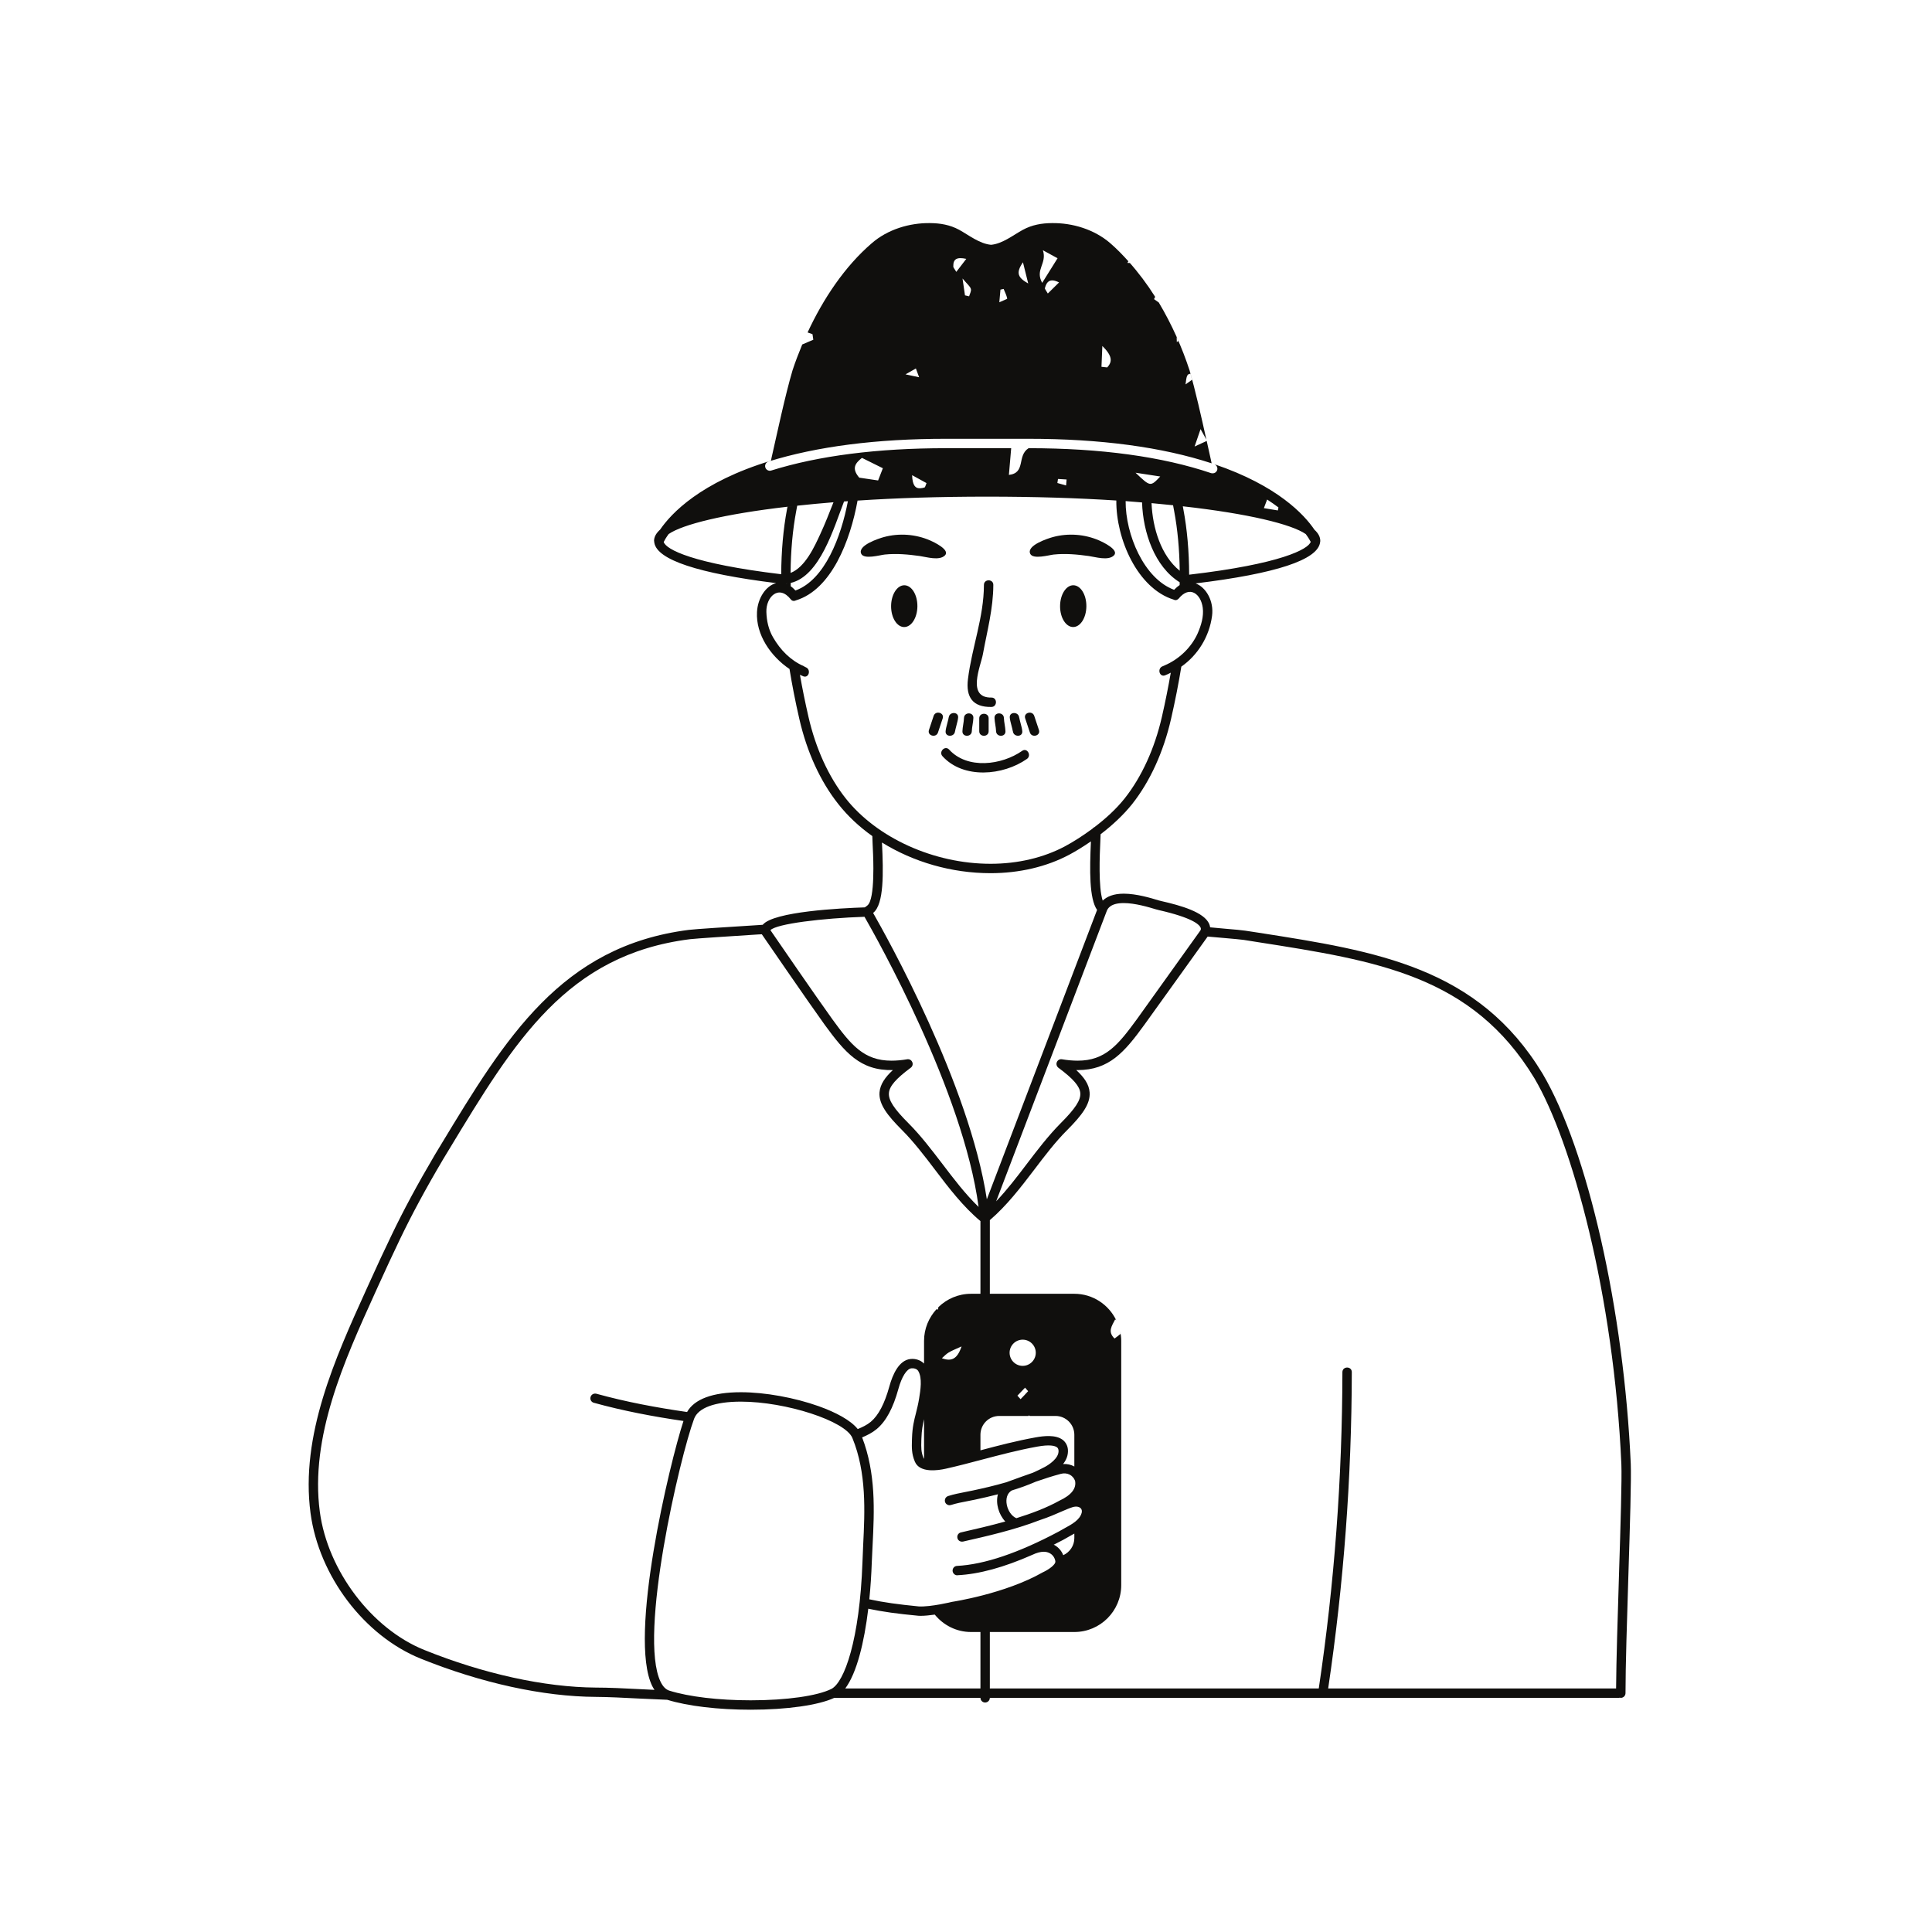 <svg width="575" height="575" viewBox="0 0 575 575" fill="none" xmlns="http://www.w3.org/2000/svg">
<path d="M304.218 223.467C298.144 227.726 287.912 229.057 282.478 223.088C281.262 221.749 279.294 223.738 280.503 225.065C286.744 231.926 298.546 230.848 305.627 225.876C307.092 224.854 305.701 222.428 304.218 223.467Z" fill="#100F0D"/>
<path d="M281.221 165.31C282.927 163.637 277.729 161.238 276.842 160.853C272.517 158.97 267.601 158.607 263.057 159.844C261.664 160.224 255.119 162.306 256.32 164.823C257.16 166.582 261.947 165.182 263.298 165.043C266.793 164.678 270.271 164.998 273.736 165.482C275.732 165.759 279.532 166.969 281.221 165.31Z" fill="#100F0D"/>
<path d="M313.597 165.043C317.092 164.678 320.567 164.998 324.035 165.482C326.031 165.759 329.827 166.969 331.52 165.31C333.226 163.637 328.028 161.238 327.141 160.853C322.816 158.97 317.9 158.607 313.354 159.844C311.963 160.224 305.418 162.306 306.619 164.823C307.459 166.582 312.246 165.182 313.597 165.043Z" fill="#100F0D"/>
<path d="M269.087 186.62C266.927 186.61 265.19 183.816 265.208 180.384C265.229 176.952 266.993 174.176 269.152 174.186C271.315 174.2 273.052 176.994 273.035 180.426C273.014 183.858 271.249 186.634 269.087 186.62Z" fill="#100F0D"/>
<path d="M319.378 186.616C317.22 186.606 315.482 183.813 315.5 180.381C315.518 176.944 317.286 174.173 319.444 174.183C321.606 174.194 323.34 176.986 323.324 180.423C323.306 183.855 321.54 186.626 319.378 186.616Z" fill="#100F0D"/>
<path d="M295.065 210.405C296.865 210.377 296.865 207.581 295.065 207.608C287.594 207.726 291.88 198.248 292.533 194.681C293.794 187.788 295.614 181.118 295.632 174.065C295.635 172.265 292.841 172.265 292.837 174.069C292.817 183.73 289.249 192.665 288.081 202.12C287.418 207.494 289.519 210.492 295.065 210.405Z" fill="#100F0D"/>
<path d="M481.843 468.637C481.45 481.323 481.031 494.35 480.98 502.513H395.29C399.916 471.329 402.268 439.884 402.322 408.364C402.322 406.555 399.549 406.555 399.525 408.364C399.472 439.884 397.145 471.329 392.491 502.513H294.596V485.716H319.742C327.455 485.716 333.699 479.466 333.699 471.749V399.052C333.699 398.056 333.572 397.112 333.361 396.199C333.413 396.458 333.464 396.722 333.493 396.984C333.046 397.374 332.473 397.821 331.714 398.37C329.544 396.331 330.957 394.55 331.896 392.667C332.028 392.77 332.107 392.849 332.211 392.93C329.966 388.273 325.233 385.055 319.742 385.055H294.596V363.134C299.587 358.867 303.769 353.427 307.794 348.142C310.906 344.036 314.122 339.798 317.652 336.293C321.939 331.976 324.553 328.602 324.291 325.121C324.132 322.714 322.642 320.624 320.315 318.477H320.733C330.093 318.477 334.666 313.14 340.577 305.003C345.62 298.021 357.803 280.989 359.423 278.739C361.253 278.895 362.981 279.053 364.52 279.185C367.16 279.42 369.253 279.603 370.168 279.735L374.3 280.389C409.981 285.961 438.159 290.381 456.67 320.91C467.857 339.849 480.327 385.37 482.548 435.781C482.73 440.148 482.313 453.988 481.843 468.637ZM319.742 456.421V457.779C319.742 460.03 318.384 461.966 316.449 462.854C315.952 461.572 315.009 460.5 313.808 459.819C313.731 459.795 313.652 459.768 313.6 459.743C314.54 459.245 315.479 458.799 316.446 458.278C316.919 457.988 317.469 457.7 318.018 457.386C318.563 457.098 319.14 456.76 319.742 456.421ZM299.18 441.284C299.13 441.313 299.079 441.334 299.034 441.363C299.079 441.334 299.13 441.313 299.18 441.284ZM283.328 476.747C283.276 476.774 276.976 478.288 273.474 478.105C267.173 477.479 263.121 476.93 258.728 475.986C259.094 472.325 259.332 468.609 259.46 465C259.539 463.351 259.618 461.652 259.698 459.927C259.957 454.824 260.22 449.407 259.882 443.888C259.539 438.526 258.624 433.086 256.586 427.8C258.075 427.171 259.568 426.442 260.924 425.314C263.723 422.984 265.812 419.061 267.381 413.358C268.375 409.749 269.864 407.395 271.249 407.236C271.957 407.16 272.897 407.368 273.29 408.049C274.545 410.116 273.943 413.753 273.553 416.182C273.263 417.991 272.897 419.349 272.583 420.659C272.033 422.778 271.539 424.765 271.431 427.983L271.407 428.688C271.357 430.78 271.277 432.611 272.271 434.994C273.709 438.475 279.197 437.635 281.497 437.112C285.107 436.304 288.686 435.36 292.244 434.416C297.6 433.007 303.145 431.541 308.685 430.545C312.423 429.863 313.966 430.286 314.595 430.756C314.778 430.912 314.985 431.147 315.037 431.672C315.248 434.05 311.979 436.04 310.958 436.59C309.807 437.216 308.606 437.765 307.403 438.315C305.183 439.072 302.986 439.884 300.816 440.669L299.455 441.167C299.41 441.191 299.365 441.194 299.32 441.212C299.323 441.212 299.328 441.209 299.334 441.205L299.452 441.16C296.08 442.148 292.712 442.919 289.563 443.593C288.872 443.743 288.168 443.878 287.46 444.015C285.708 444.354 283.891 444.703 282.171 445.252C281.632 445.423 281.28 445.892 281.214 446.422C281.193 446.612 281.2 446.811 281.266 447.009C281.457 447.603 282.005 447.983 282.596 447.983C282.737 447.983 282.879 447.96 283.021 447.918C284.582 447.416 286.316 447.085 287.991 446.763C288.716 446.622 289.442 446.48 290.15 446.332C292.347 445.857 294.65 445.336 296.989 444.734C297.256 443.735 297.75 442.826 298.506 442.09C298.591 441.823 298.754 441.588 298.975 441.413C298.76 441.585 298.606 441.813 298.516 442.084C297.759 442.816 297.262 443.728 296.999 444.724C296.267 447.42 297.211 450.715 299.196 452.834C294.647 454.088 290.098 455.135 285.995 456.078C285.234 456.234 284.764 456.995 284.948 457.752C285.079 458.381 285.652 458.823 286.305 458.823C286.413 458.823 286.516 458.823 286.62 458.799C293.653 457.203 301.966 455.319 309.389 452.443C312.238 451.499 314.226 450.61 315.846 449.902C317.075 449.381 318.122 448.91 319.192 448.567C320.366 448.201 321.206 448.464 321.596 448.858C322.042 449.249 322.015 449.798 321.939 450.192C321.389 452.387 318.981 453.669 316.681 454.924C316.081 455.267 315.531 455.554 315.061 455.84C303.116 462.197 292.948 465.626 284.841 466.045C284.057 466.069 283.484 466.725 283.508 467.509C283.559 468.243 284.164 468.844 284.92 468.844C284.948 468.844 284.948 468.844 284.972 468.817C291.404 468.502 298.751 466.49 307.245 462.746C308.498 462.146 309.648 461.831 310.644 461.831C311.324 461.831 311.924 461.99 312.447 462.276C313.517 462.854 313.99 463.901 314.094 464.685C314.226 465.678 312.029 467.195 310.356 467.953C299.09 474.365 283.614 476.695 283.328 476.747ZM291.798 502.513H251.567C255.018 497.884 257.212 488.752 258.418 478.786C262.806 479.701 266.911 480.275 273.29 480.877C273.474 480.877 273.681 480.905 273.892 480.905C275.224 480.905 276.741 480.749 278.206 480.538C280.765 483.677 284.634 485.716 289 485.716H291.798V502.513ZM247.409 502.671C243.253 504.738 234.076 506.045 223.437 506.045C213.897 506.045 205.061 504.997 199.206 503.168C198.159 502.827 197.324 501.99 196.616 500.553C189.898 486.791 202.394 433.451 206.578 422.255C207.804 418.986 212.771 417.154 220.508 417.154C233.92 417.154 251.591 422.91 253.681 427.959C257.944 438.343 257.395 449.75 256.898 459.795C256.818 461.52 256.742 463.221 256.687 464.897C255.854 488.046 251.305 500.708 247.409 502.671ZM190.446 502.722C185.743 502.487 181.3 502.254 177.301 502.254C162.033 502.149 143.916 498.17 126.272 491.056C110.616 484.752 97.542 467.459 95.189 449.957C92.211 427.644 102.456 405.014 111.504 385.055L112.574 382.699C114.668 378.042 116.836 373.437 119.029 368.833C122.508 361.588 126.69 353.793 131.865 345.055L133.671 342.073C153.249 309.714 168.7 284.156 205.348 279.523C207.362 279.288 217.085 278.659 225.658 278.11C226.024 278.11 226.39 278.086 226.733 278.059C227.465 279.106 240.272 297.81 245.474 305.03C248.455 309.109 251.094 312.511 254.154 314.865C257.292 317.274 260.845 318.58 265.732 318.477C263.408 320.624 261.944 322.743 261.761 325.121C261.498 328.602 264.112 331.976 268.428 336.293C271.93 339.798 275.169 344.036 278.282 348.142C282.385 353.558 286.648 359.131 291.798 363.42V385.055H289C285.21 385.055 281.811 386.572 279.276 389.031C279.249 389.241 279.224 389.476 279.17 389.739C278.986 389.711 278.859 389.687 278.7 389.66C276.451 392.146 275.015 395.414 275.015 399.052V405.826C274.023 404.835 272.531 404.285 270.939 404.468C267.511 404.858 265.657 409.125 264.69 412.628C263.277 417.756 261.474 421.209 259.145 423.172C257.995 424.112 256.69 424.741 255.278 425.314C253.211 422.725 248.873 420.371 243.592 418.488C236.508 415.978 227.751 414.353 220.511 414.353C212.118 414.353 206.654 416.397 204.484 420.241C195.362 418.934 186.291 417.233 177.483 414.8C176.724 414.617 175.963 415.035 175.757 415.795C175.549 416.528 175.992 417.312 176.748 417.496C185.455 419.901 194.422 421.602 203.414 422.91C199.23 435.726 186.944 487.158 194.109 501.783C194.316 502.201 194.551 502.568 194.789 502.933C193.324 502.854 191.86 502.803 190.446 502.722ZM257.292 272.853C260.873 279.106 286.675 324.833 291.248 359.206C287.328 355.414 283.878 350.889 280.503 346.441C277.315 342.282 274.047 337.965 270.385 334.304C266.02 329.936 264.4 327.422 264.558 325.332C264.69 323.289 266.649 321.042 271.066 317.768C271.587 317.378 271.771 316.696 271.511 316.096C271.304 315.573 270.779 315.232 270.231 315.232C270.151 315.232 270.075 315.259 269.995 315.259C268.323 315.546 266.752 315.677 265.315 315.677C257.107 315.677 253.291 310.993 247.747 303.381C242.887 296.631 231.306 279.784 229.292 276.831C231.15 274.92 244.85 273.27 257.292 272.853ZM280.32 404.23C281 403.628 281.629 402.946 282.385 402.505C283.355 401.927 284.399 401.537 286.178 400.724C284.92 404.465 283.196 405.3 280.32 404.23ZM275.015 434.157C274.962 434.106 274.883 434.026 274.859 433.921C274.103 432.117 274.154 430.783 274.206 428.767L274.23 428.064C274.309 425.654 274.624 424.033 275.015 422.384V434.157ZM308.26 440.98C308.305 440.964 308.35 440.949 308.398 440.932C310.802 440.095 313.234 439.311 315.69 438.658C317.599 438.132 319.324 439.025 319.952 440.697C320.422 442.972 318.881 444.962 315.299 446.636C311.482 448.755 307.037 450.427 302.492 451.841C299.642 450.665 298.202 445.222 301.158 443.572L301.182 443.548C301.234 443.521 301.263 443.497 301.287 443.469L301.76 443.286C302.865 442.892 303.973 442.488 305.088 442.09C303.973 442.488 302.868 442.892 301.77 443.294L301.293 443.469C301.252 443.493 301.231 443.532 301.189 443.556C301.176 443.563 301.168 443.572 301.155 443.583C303.545 442.853 305.931 441.989 308.26 440.98ZM306.071 421.415C306.098 421.364 306.15 421.285 306.201 421.232C306.304 421.285 306.384 421.364 306.488 421.415H314.146C317.234 421.415 319.742 423.929 319.742 427.015V436.46C318.746 435.91 317.596 435.646 316.394 435.726C317.337 434.523 317.963 433.11 317.831 431.409C317.728 430.23 317.178 429.238 316.29 428.529C314.173 426.936 310.644 427.354 308.188 427.797C302.648 428.793 297.131 430.23 291.798 431.644V427.012C291.798 423.925 294.282 421.415 297.39 421.415H306.071ZM305.99 414.039C305.258 414.852 304.501 415.637 303.745 416.421C303.431 416.081 303.116 415.716 302.802 415.373C303.563 414.565 304.319 413.78 305.079 412.995C305.389 413.358 305.704 413.701 305.99 414.039ZM300.475 402.608C300.475 400.462 302.228 398.709 304.371 398.709C306.515 398.709 308.267 400.462 308.267 402.608C308.267 404.751 306.515 406.507 304.371 406.507C302.228 406.507 300.475 404.751 300.475 402.608ZM259.957 271.622C263.094 268.982 262.938 259.876 262.493 250.799C262.493 250.772 262.493 250.772 262.493 250.748C271.798 256.526 283.17 259.876 294.803 259.876C303.38 259.876 311.482 257.968 318.225 254.384C320.187 253.34 322.407 251.977 324.68 250.408C324.291 258.964 324.159 267.439 326.512 270.813L293.704 356.933C288.478 322.663 263.85 278.715 259.854 271.701C259.878 271.674 259.93 271.65 259.957 271.622ZM251.672 237.587C246.6 231.152 242.783 222.783 240.615 213.34C239.619 208.995 238.784 204.863 238.075 200.834C238.418 200.99 238.731 201.148 239.07 201.28C240.742 201.933 241.475 199.236 239.803 198.583C239.592 198.507 239.41 198.377 239.225 198.269C235.226 196.517 232.249 193.429 230.079 189.689C228.742 187.387 228.169 184.798 228.089 182.154C227.935 177.708 231.75 173.809 235.358 178.389C235.699 178.833 236.141 178.912 236.535 178.807C236.639 178.78 236.746 178.756 236.822 178.701C247.488 175.51 253.081 160.834 255.225 148.983C266.649 148.227 279.564 147.808 293.809 147.808C307.977 147.808 320.84 148.227 332.238 148.959C332.134 160.419 338.539 175.144 349.333 178.469C349.413 178.521 349.492 178.545 349.596 178.573C349.91 178.653 350.224 178.6 350.51 178.389C350.539 178.389 350.539 178.362 350.563 178.362C350.642 178.283 350.719 178.258 350.798 178.154C354.065 174.125 357.412 176.741 357.961 180.875C358.3 183.464 357.491 186.105 356.469 188.459C354.589 192.697 350.877 196.229 346.614 198.034C346.408 198.113 346.225 198.216 346.014 198.296C344.341 198.926 345.046 201.618 346.746 200.993C347.322 200.781 347.872 200.495 348.446 200.208C347.713 204.419 346.852 208.76 345.806 213.34C343.637 222.783 339.821 231.152 334.749 237.587C332.238 240.754 329.023 243.686 325.732 246.17C325.492 246.275 325.285 246.429 325.127 246.641C322.253 248.759 319.375 250.592 316.919 251.898C310.567 255.272 302.934 257.08 294.803 257.08C277.968 257.076 261.029 249.414 251.672 237.587ZM197.532 161.307C197.742 160.861 198.212 160.024 198.996 158.95C203.099 156.098 215.414 153.011 234.366 150.812C234.908 150.753 235.477 150.695 236.038 150.632C235.482 150.695 234.914 150.758 234.366 150.822L234.221 151.59C233.106 157.535 232.538 163.996 232.504 170.905C206.155 167.74 198.212 163.529 197.532 161.307ZM244.168 158.874C242.445 162.61 239.651 168.828 235.292 170.509C235.347 163.923 235.903 157.775 236.967 152.106L237.264 150.502H237.267C240.663 150.135 244.272 149.792 248.062 149.482C246.808 152.648 245.606 155.786 244.168 158.874ZM232.823 170.958C232.802 170.955 232.778 170.95 232.752 170.947C232.781 170.95 232.805 170.955 232.829 170.958C233.365 170.976 233.878 170.913 234.372 170.799C233.883 170.913 233.368 170.976 232.823 170.958ZM233.841 173.679C234.107 173.665 234.369 173.644 234.636 173.61C234.38 173.644 234.124 173.671 233.865 173.689C233.859 173.685 233.848 173.682 233.841 173.679ZM252.352 149.168C250.338 159.709 245.527 172.555 236.746 175.745C236.273 175.248 235.802 174.805 235.334 174.463C235.257 174.408 235.181 174.373 235.109 174.324C235.184 174.373 235.26 174.408 235.337 174.459C235.329 174.138 235.329 173.819 235.326 173.494C235.326 173.494 235.329 173.494 235.334 173.494C244.038 171.455 248.141 157.146 251.202 149.247C251.567 149.219 251.958 149.195 252.352 149.168ZM256.534 136.271C258.442 137.211 260.427 138.207 262.756 139.357C262.258 140.664 261.841 141.711 261.342 142.994C259.15 142.679 257.212 142.392 255.722 142.157C253.343 139.357 254.572 137.84 256.534 136.271ZM275.747 143.779C275.459 144.431 275.38 145.005 275.145 145.084C274.727 145.216 274.282 145.292 273.892 145.319H273.709C272.478 145.348 271.563 144.511 271.46 141.42C273.445 142.524 274.595 143.15 275.747 143.779ZM314.878 142.548C315.717 142.6 316.578 142.655 317.44 142.706C317.39 143.305 317.337 143.882 317.286 144.484C316.422 144.249 315.558 144.014 314.694 143.75C314.75 143.359 314.826 142.941 314.878 142.548ZM339.897 149.533C340.183 158.454 343.633 168.656 351.084 173.288C351.087 173.291 351.094 173.291 351.097 173.295C351.094 173.571 351.091 173.845 351.087 174.125C351.087 174.125 351.087 174.125 351.084 174.125C350.534 174.49 349.986 174.96 349.437 175.538C340.445 172.216 334.957 159.056 335.008 149.139C336.68 149.271 338.301 149.403 339.897 149.533ZM345.308 141.815C342.38 144.902 342.38 144.902 337.962 140.691C340.708 141.11 342.746 141.425 345.308 141.815ZM353.364 171.116C353.243 171.13 353.122 171.148 352.995 171.169C352.99 171.166 352.987 171.166 352.984 171.161C353.114 171.148 353.24 171.13 353.364 171.116ZM351.684 170.3C352.051 170.57 352.427 170.826 352.821 171.058C352.424 170.823 352.048 170.57 351.684 170.3ZM351.845 173.758C351.647 173.834 351.467 173.935 351.282 174.03C351.464 173.927 351.65 173.834 351.837 173.755C351.837 173.755 351.84 173.758 351.845 173.758ZM352.027 150.684C371.685 152.883 384.44 156.05 388.624 158.953C389.408 160.024 389.877 160.834 390.088 161.255C389.435 163.426 381.256 167.846 353.913 171.037C353.886 164.079 353.323 157.574 352.196 151.59L352.03 150.684C351.078 150.581 350.111 150.473 349.128 150.37L349.453 152.109C350.479 157.584 351.026 163.523 351.108 169.859C345.544 165.41 343.032 157.12 342.721 149.744C344.915 149.955 347.06 150.162 349.125 150.37C350.117 150.473 351.084 150.581 352.027 150.684ZM377.121 148.669C378.352 149.482 379.473 150.238 380.493 151.023C380.44 151.31 380.389 151.596 380.31 151.915C378.925 151.704 378.013 151.548 376.155 151.231C376.496 150.346 376.806 149.533 377.121 148.669ZM329.414 271.072C329.647 270.523 330.379 268.771 334.431 268.771C337.807 268.771 341.83 269.973 344 270.63L344.994 270.889C354.745 273.116 356.915 275.103 357.333 276.094C357.412 276.306 357.464 276.593 357.253 276.934C357.253 276.934 343.685 295.897 338.328 303.381C332.76 310.993 328.943 315.677 320.733 315.677C319.324 315.677 317.728 315.546 316.055 315.259C315.399 315.151 314.799 315.494 314.54 316.096C314.276 316.696 314.488 317.378 314.982 317.768C319.399 321.039 321.362 323.289 321.521 325.327C321.675 327.422 320.028 329.932 315.666 334.301C312.032 337.965 308.736 342.282 305.572 346.441C302.699 350.233 299.743 354.104 296.474 357.533L329.414 271.072ZM272.583 109.665C272.845 110.346 273.08 110.999 273.549 112.281C272.164 111.966 271.46 111.836 269.498 111.417C271.198 110.449 271.905 110.059 272.583 109.665ZM287.587 77.044C286.384 78.613 285.549 79.686 284.61 80.916C284.084 79.997 283.719 79.657 283.719 79.319C283.667 77.068 284.764 76.442 287.587 77.044ZM288.422 88.189C288.005 88.084 287.587 88.005 287.196 87.902C287.013 86.75 286.855 85.599 286.464 82.879C287.954 84.655 288.737 85.229 288.948 85.99C289.131 86.618 288.634 87.456 288.422 88.189ZM297.756 86.198C298.07 86.145 298.385 86.066 298.699 85.99C299.09 86.93 299.563 87.873 299.77 88.866C299.77 88.998 298.591 89.415 297.417 89.965C297.573 88.213 297.679 87.22 297.756 86.198ZM304.451 78.064C305.051 80.418 305.418 81.936 306.018 84.369C303.013 82.668 302.201 81.306 304.451 78.064ZM310.385 74.479C312.761 75.762 313.417 76.125 314.75 76.861C313.179 79.347 311.821 81.541 310.174 84.185C307.953 80.207 311.69 78.482 310.385 74.479ZM311.849 87.352C311.352 86.46 310.933 86.015 310.985 85.754C311.482 83.82 312.474 82.695 315.196 84.055C313.938 85.31 312.92 86.277 311.849 87.352ZM328.079 102.965C331.008 105.872 331.164 107.597 329.52 109.35C328.943 109.298 328.394 109.219 327.82 109.166C327.897 107.494 327.949 105.821 328.079 102.965ZM350.666 101.476C350.539 101.583 350.407 101.687 350.248 101.818C350.224 101.19 350.196 100.715 350.196 100.35C350.38 100.719 350.51 101.109 350.666 101.476ZM354.3 111.234C354.483 111.811 354.642 112.413 354.797 113.015C354.197 113.432 353.568 113.879 352.839 114.4C353.125 112.07 353.23 111.285 354.3 111.234ZM485.346 435.675C483.332 390.051 472.538 342.282 459.073 319.496C439.885 287.816 409.694 283.081 374.717 277.613L370.613 276.987C369.595 276.831 367.554 276.648 364.76 276.413C363.399 276.282 361.829 276.15 360.158 275.991C360.106 275.653 360.026 275.314 359.896 275C358.379 271.466 351.478 269.507 345.623 268.172L344.787 267.962C342.511 267.257 338.224 265.974 334.436 265.974C331.299 265.974 329.388 266.89 328.187 268.041C326.853 264.09 327.299 254.304 327.482 250.278C327.506 249.52 327.558 248.864 327.558 248.289C330.984 245.673 334.304 242.614 336.943 239.317C342.276 232.565 346.276 223.802 348.525 213.969C349.778 208.5 350.774 203.375 351.586 198.404C356.548 194.922 359.923 189.43 360.732 183.281C361.308 178.939 359.008 174.833 355.844 173.629C379.764 170.726 392.205 166.617 392.885 161.41C392.914 161.279 392.938 161.175 392.938 161.043V160.964C392.938 159.789 392.337 158.69 391.214 157.67C388.182 153.17 380.181 144.511 361.411 138.154C362.093 138.442 362.482 139.201 362.249 139.935C362.04 140.508 361.516 140.875 360.914 140.875C360.783 140.875 360.628 140.851 360.473 140.823C345.937 135.904 327.638 133.391 306.125 133.391C302.567 135.669 305.418 140.743 300.267 141.345C300.53 138.31 300.713 136.007 300.948 133.391H281.576C261.188 133.391 243.674 135.618 229.53 140.038C228.798 140.273 228.014 139.855 227.779 139.122C227.544 138.389 227.962 137.605 228.694 137.367C243.126 132.868 260.9 130.591 281.576 130.591H306.045C327.534 130.591 345.858 133.053 360.604 137.892C360.497 137.341 360.369 136.765 360.261 136.295C359.896 134.725 359.529 133 359.138 131.244C359.111 131.196 359.111 131.143 359.088 131.09C359.088 131.143 359.114 131.196 359.114 131.244C358.2 131.666 357.491 131.981 355.533 132.894C356.344 130.539 356.656 129.571 357.309 127.714C358.093 129.153 358.538 129.938 359.035 130.826C357.52 123.975 355.768 116.18 354.041 110.238C351.848 103.515 348.763 96.533 344.867 90.017C344.425 89.73 343.979 89.415 343.458 89.025C343.561 88.814 343.664 88.579 343.796 88.343C341.43 84.589 338.78 81.062 335.896 77.836C336.025 77.981 336.159 78.119 336.266 78.272C336.031 78.246 335.824 78.272 335.533 78.246C335.637 78.064 335.716 77.908 335.821 77.752C334.1 75.837 332.322 74.003 330.411 72.36C325.679 68.278 319.219 66.318 313.079 66.398C309.994 66.421 307.171 66.92 304.451 68.385C301.525 69.982 298.361 72.544 294.962 72.859C291.512 72.544 288.351 69.982 285.446 68.385C282.728 66.92 279.877 66.421 276.797 66.398C270.651 66.318 264.196 68.278 259.488 72.36C251.384 79.319 244.98 88.974 240.356 98.939C240.849 99.122 241.347 99.277 241.816 99.465C241.895 100.014 241.975 100.564 242.056 101.109C241.112 101.528 240.145 101.949 238.76 102.524C237.689 105.113 236.693 107.702 235.858 110.265C233.637 117.826 231.388 128.528 229.609 136.321C229.558 136.557 229.506 136.844 229.453 137.108C208.488 143.464 199.732 152.832 196.464 157.619C195.314 158.663 194.661 159.762 194.661 160.964C194.661 161.017 194.685 161.043 194.685 161.069C194.685 161.228 194.712 161.383 194.741 161.542C195.6 166.617 207.783 170.67 230.999 173.547C227.938 174.331 225.506 178.019 225.298 182.154C224.933 188.877 229.374 195.341 234.97 199.106C235.754 203.869 236.693 208.76 237.896 213.966C240.145 223.802 244.144 232.565 249.505 239.312C252.328 242.897 255.754 246.091 259.623 248.836C259.647 249.438 259.674 250.119 259.698 250.931C259.777 252.656 259.933 255.535 259.933 258.491C259.933 262.23 259.726 266.153 258.942 268.221C258.732 268.798 258.473 269.217 258.159 269.476C257.923 269.687 257.636 269.87 257.374 270.052C250.237 270.288 230.238 271.283 226.998 275.235C226.501 275.259 226.003 275.286 225.506 275.338C216.464 275.912 207.103 276.49 205.013 276.749C167.029 281.563 150.455 308.926 131.268 340.634L129.465 343.613C124.263 352.432 120.028 360.306 116.526 367.63C114.301 372.259 112.131 376.89 110.042 381.547L108.971 383.901C99.766 404.201 89.338 427.224 92.422 450.348C94.93 469.052 108.422 486.868 125.23 493.647C143.187 500.891 161.671 504.946 177.301 505.025C181.224 505.049 185.614 505.287 190.295 505.522C193.013 505.654 195.783 505.786 198.582 505.889C204.699 507.773 213.717 508.845 223.44 508.845C234.238 508.845 243.674 507.482 248.3 505.311H291.801C291.801 506.072 292.426 506.698 293.186 506.698C293.97 506.698 294.596 506.072 294.596 505.311H481.819C481.898 505.311 482.003 505.26 482.106 505.26C482.185 505.26 482.289 505.311 482.392 505.311C483.153 505.311 483.782 504.687 483.782 503.902C483.782 495.948 484.223 482.108 484.641 468.74C485.111 454.039 485.529 440.124 485.346 435.675Z" fill="#100F0D"/>
<path d="M335.821 77.749C335.816 77.752 335.816 77.752 335.816 77.752C335.841 77.781 335.869 77.808 335.893 77.837C335.866 77.805 335.845 77.781 335.821 77.749Z" fill="#100F0D"/>
<path d="M277.87 213.063C277.405 214.463 276.942 215.86 276.475 217.26C275.901 218.975 278.6 219.704 279.166 218.003C279.636 216.603 280.098 215.206 280.564 213.81C281.138 212.091 278.438 211.359 277.87 213.063Z" fill="#100F0D"/>
<path d="M284.227 217.633C284.198 217.964 284.333 217.184 284.351 217.111C284.465 216.627 284.592 216.146 284.716 215.663C284.896 214.971 285.097 214.27 285.155 213.554C285.303 211.753 282.506 211.766 282.361 213.554C282.388 213.219 282.253 214 282.237 214.075C282.12 214.56 281.991 215.041 281.87 215.52C281.69 216.215 281.491 216.914 281.431 217.633C281.283 219.43 284.081 219.417 284.227 217.633Z" fill="#100F0D"/>
<path d="M289.231 217.63C289.276 216.299 289.649 215.002 289.698 213.668C289.763 211.864 286.968 211.871 286.903 213.668C286.855 214.999 286.485 216.294 286.437 217.63C286.371 219.434 289.165 219.427 289.231 217.63Z" fill="#100F0D"/>
<path d="M291.441 213.786C291.441 215.065 291.441 216.35 291.441 217.63C291.441 219.434 294.237 219.434 294.237 217.63C294.237 216.35 294.237 215.065 294.237 213.786C294.237 211.982 291.441 211.982 291.441 213.786Z" fill="#100F0D"/>
<path d="M306.512 218.003C307.078 219.707 309.78 218.978 309.206 217.26C308.741 215.86 308.278 214.463 307.808 213.063C307.242 211.359 304.543 212.091 305.117 213.806C305.583 215.206 306.045 216.603 306.512 218.003Z" fill="#100F0D"/>
<path d="M301.266 216.841C301.303 217 301.477 217.885 301.459 217.63C301.604 219.413 304.401 219.427 304.253 217.63C304.194 216.91 303.994 216.215 303.814 215.517C303.714 215.126 303.61 214.733 303.515 214.342C303.473 214.183 303.301 213.298 303.32 213.554C303.175 211.771 300.378 211.757 300.526 213.554C300.584 214.273 300.785 214.968 300.965 215.665C301.065 216.056 301.165 216.45 301.266 216.841Z" fill="#100F0D"/>
<path d="M295.984 213.668C296.032 214.999 296.402 216.299 296.45 217.63C296.516 219.427 299.31 219.434 299.244 217.63C299.196 216.299 298.826 214.999 298.778 213.668C298.713 211.871 295.918 211.864 295.984 213.668Z" fill="#100F0D"/>
</svg>
